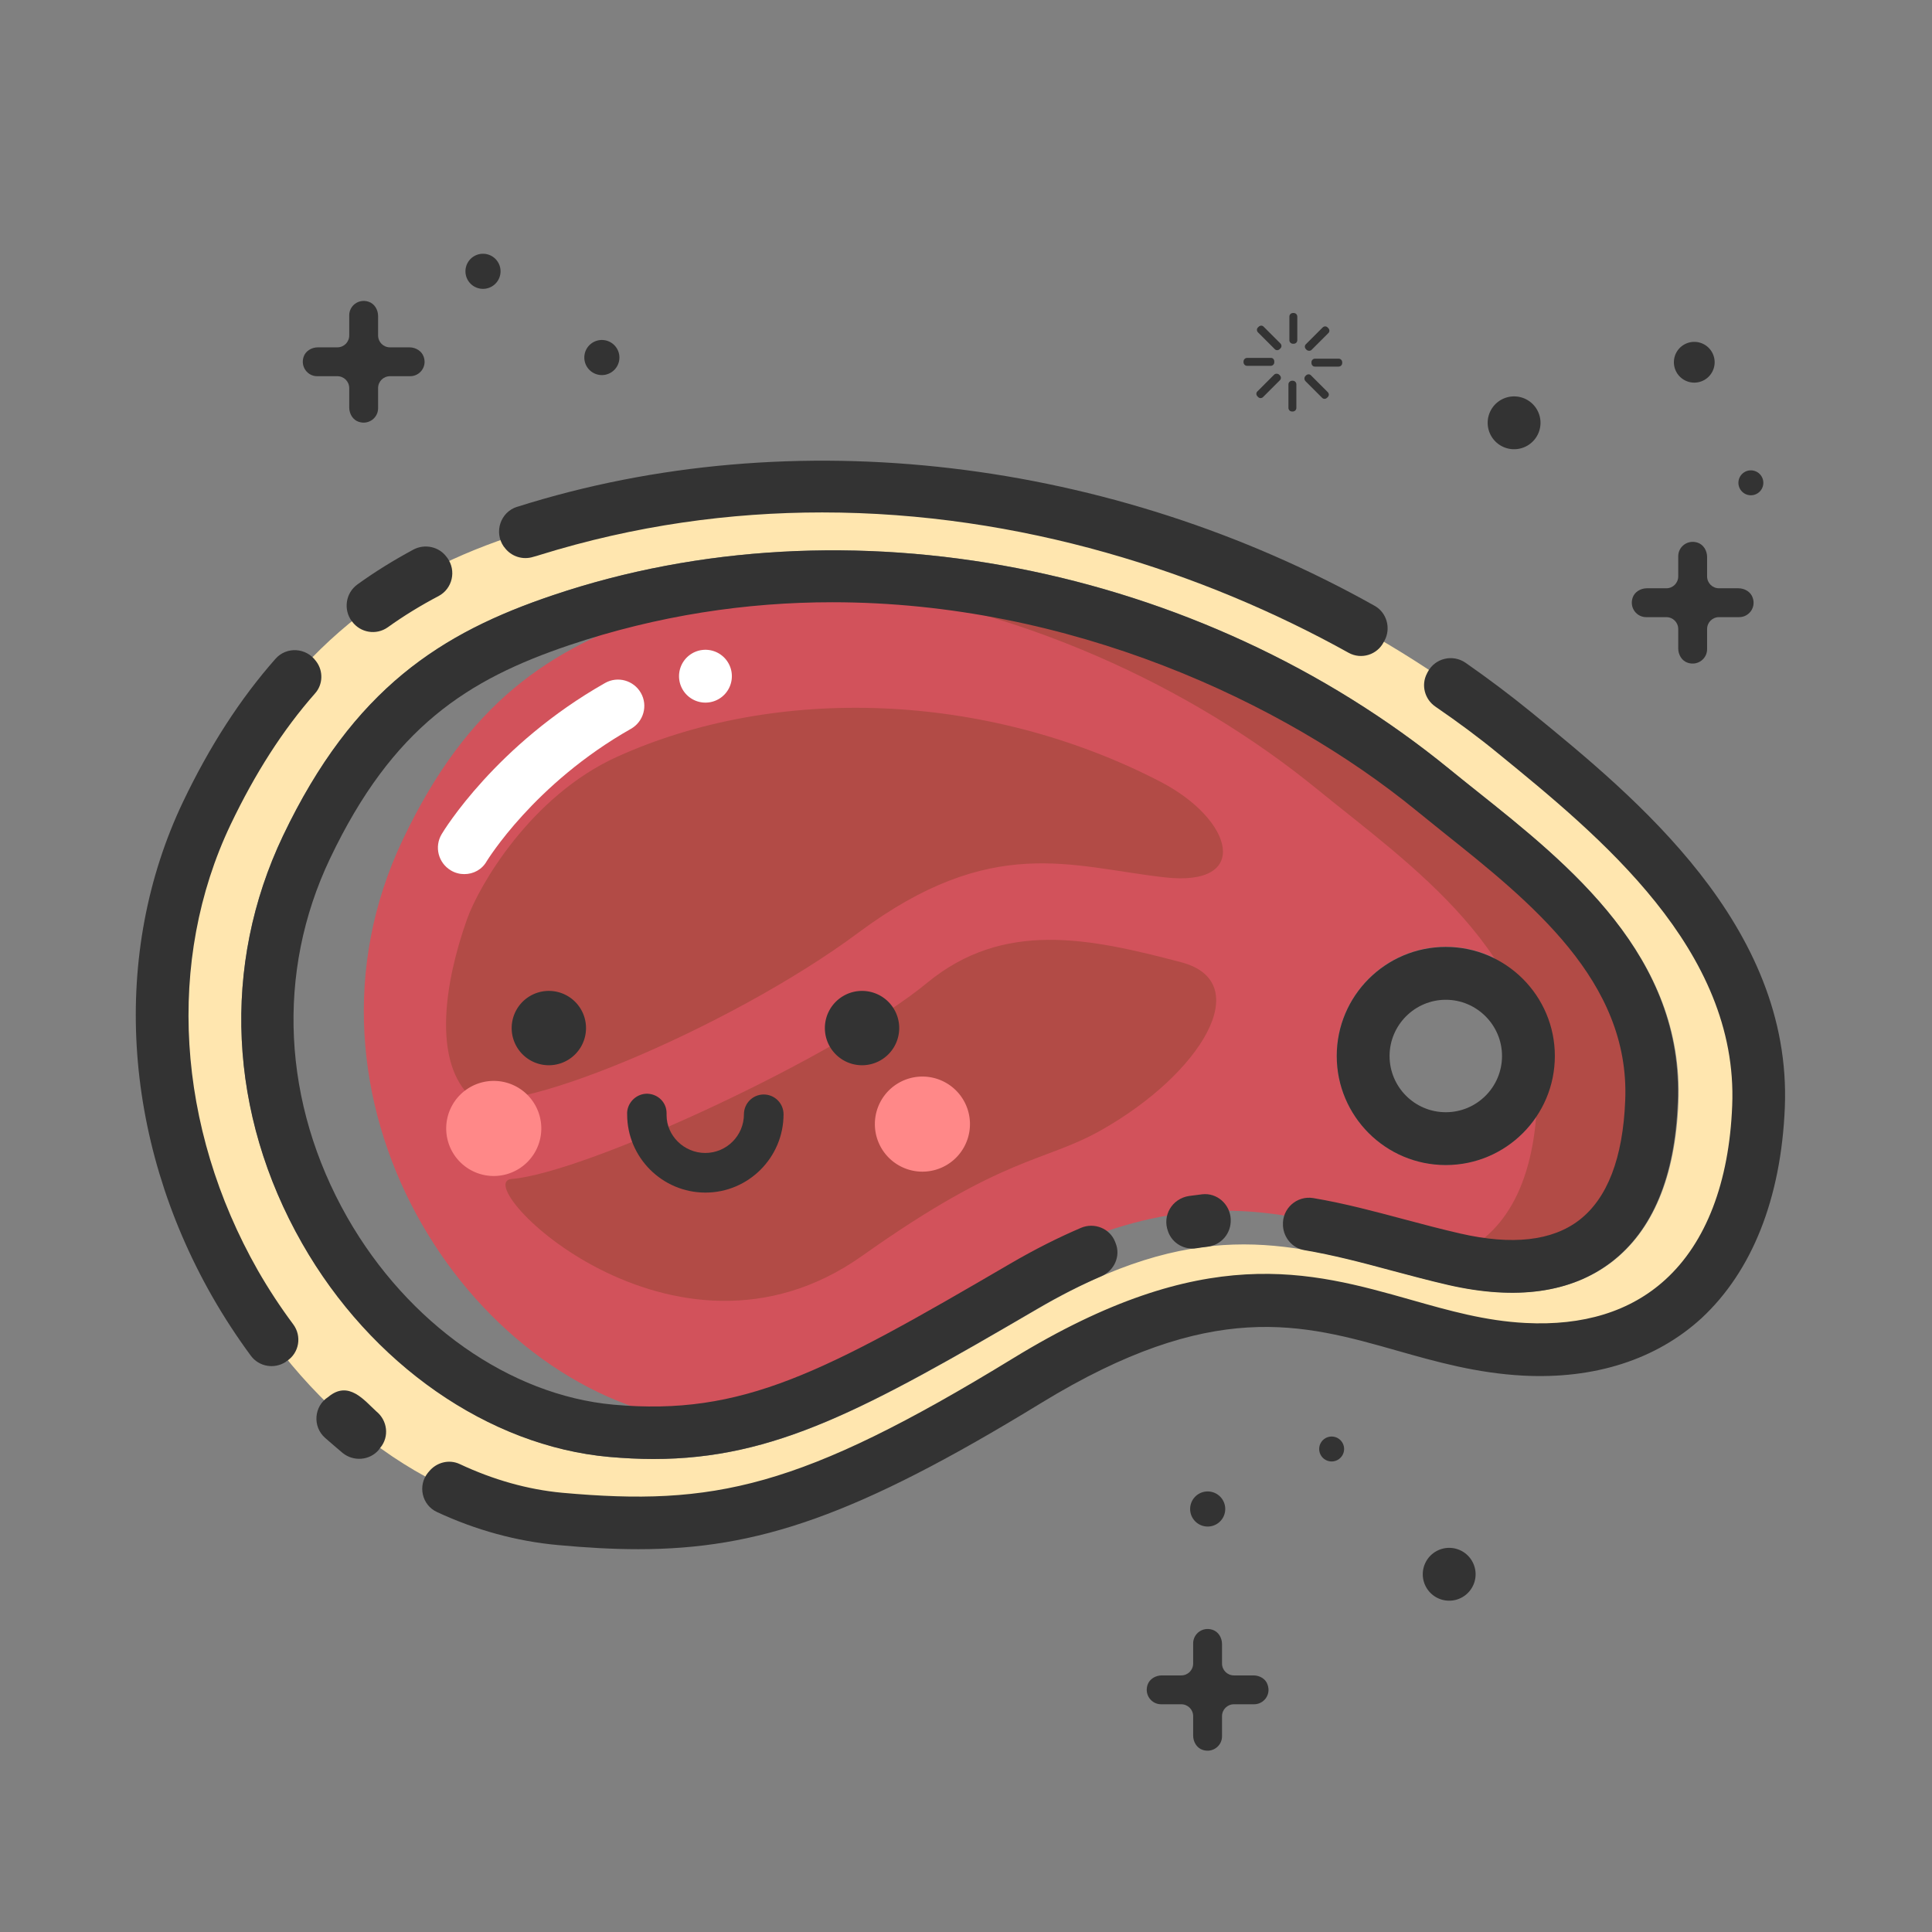 <?xml version="1.0" standalone="no"?><!DOCTYPE svg PUBLIC "-//W3C//DTD SVG 1.1//EN" "http://www.w3.org/Graphics/SVG/1.1/DTD/svg11.dtd"><svg t="1747183252741" class="icon" viewBox="0 0 1024 1024" version="1.1" xmlns="http://www.w3.org/2000/svg" p-id="1897" xmlns:xlink="http://www.w3.org/1999/xlink" width="200" height="200"><rect x="0" y="0" width="1024" height="1024" fill="#808080" stroke="none"/><path d="M749.4 414.5c-74.9-61.1-177.3-105.2-286.6-112.3-38.1 2.5-76.5 9.7-114.6 22.5C291 344 248 372.4 213.5 445c-64.8 136.1 32.9 290.3 152.4 308.2 47.6-7.1 92-31.7 166.7-75.4 61.9-36.2 107-39.9 147.8-33.6 66.2 15.6 105.1 32.9 138.5 18.4 28.3-10.1 44.8-37.5 46.6-82.9 3.2-77.7-68-126-116.1-165.2z m16.9 202.9c-31.9 0-57.8-25.9-57.8-57.8s25.9-57.8 57.8-57.8 57.8 25.9 57.8 57.8-25.9 57.8-57.8 57.8z" fill="#D2525B" p-id="1898"></path><path d="M802.7 388.3C670.8 280.7 465.1 218.8 269.8 284.7 203.7 307 149.5 347.4 109.6 431c-76.7 161 44.5 361.1 187 373.9 83.5 7.5 133-3.1 247.6-73.3 134-82 182.8-20.8 263.5-16.7 77.6 4 121-47.2 124.3-128.6 3.6-89.5-73.8-152.7-129.3-198z m51.6 280.6C833 685.1 804 689.2 768.1 681c-10.5-2.4-20.7-5.1-30.6-7.8-56.1-15-104.6-28-187.7 20.6-90.9 53.1-139 79.5-203.3 79.5-7.6 0-15.4-0.4-23.5-1.1-63.8-5.8-126.2-49.2-162.7-113.2-39.3-68.6-43-147.3-10.3-216 37.4-78.4 84.2-107.7 143-127.5 155.7-52.6 342.3-16.4 475.3 92.2 4.6 3.7 9.4 7.6 14.3 11.5 49.1 39.1 110.1 87.8 107 165.1-1.6 39.4-13.5 67.8-35.3 84.6z" fill="#FFE6AF" p-id="1899"></path><path d="M615 414.3c-92.4-47.8-203.5-51.4-287.9-13.2-45.8 20.7-73.4 68.6-79.6 86.2-12.3 34.7-17.3 73.7 0.6 92.7 15.5 16.4 138.4-34.7 206.9-85.7 70.7-52.6 112.6-34.9 162.2-29.3 46.2 5.3 36.8-30.5-2.2-50.7z" fill="#B24B46" p-id="1900"></path><path d="M583.5 599.1c-30.3 17.1-51 12.9-126.5 66.5-100.1 71-209.2-38.7-185.9-40.7 39.9-3.3 173.6-65.5 220.2-103.9 40.7-33.6 86.4-23.7 134.7-11 39.9 10.5 10.9 59-42.5 89.1z" fill="#B24B46" p-id="1901"></path><path d="M759.5 418.6c-74.9-61.1-177.3-105.2-286.6-112.3-10.2 0.7-20.4 1.7-30.6 3 97.8 12.5 188.3 53.8 256.2 109.3 48.1 39.2 119.3 87.5 116.2 165.2-1.8 45.4-18.3 72.8-46.6 82.9-0.7 0.3-1.4 0.5-2 0.8 25 5.5 44.8 7.1 63-0.8 28.3-10.1 44.8-37.5 46.6-82.9 3.1-77.7-68.2-126-116.2-165.2z" fill="#B24B46" p-id="1902"></path><path d="M456.9 544.9m-19.7 0a19.7 19.7 0 1 0 39.4 0 19.7 19.7 0 1 0-39.4 0Z" fill="#333333" p-id="1903"></path><path d="M290.9 544.9m-19.7 0a19.7 19.7 0 1 0 39.4 0 19.7 19.7 0 1 0-39.4 0Z" fill="#333333" p-id="1904"></path><path d="M373.9 632.1c-22.9 0-41.5-18.6-41.5-41.5v-1.1c0.4-5.6 5.3-10 10.9-9.8 5.7 0.3 10.1 4.8 10 10.5v0.9c0 10.8 9.2 20 20.5 20s20.5-9.2 20.5-20.5c0-5.8 4.7-10.5 10.5-10.5s10.5 4.7 10.5 10.5c0 22.9-18.6 41.5-41.4 41.5z" fill="#333333" p-id="1905"></path><path d="M488.9 595.8m-25.2 0a25.2 25.2 0 1 0 50.4 0 25.2 25.2 0 1 0-50.4 0Z" fill="#FF8888" p-id="1906"></path><path d="M261.7 598.1m-25.2 0a25.2 25.2 0 1 0 50.4 0 25.2 25.2 0 1 0-50.4 0Z" fill="#FF8888" p-id="1907"></path><path d="M766.3 501.9c-31.9 0-57.8 25.9-57.8 57.8s25.9 57.8 57.8 57.8 57.8-25.9 57.8-57.8-25.9-57.8-57.8-57.8z m0 87.6c-16.5 0-29.8-13.4-29.8-29.8s13.4-29.8 29.8-29.8 29.8 13.4 29.8 29.8-13.3 29.8-29.8 29.8zM619.1 652.7c0 0.1 0.1 0.2 0.1 0.3 2.3 6.1 8.6 9.6 15 8.6 1.9-0.3 3.9-0.6 5.8-0.8 7.3-0.9 12.6-7.1 12.3-14.4v-0.3c-0.4-7.9-7.3-14-15.1-13.1-2.3 0.3-4.7 0.6-7 0.9-9 1.4-14.3 10.4-11.1 18.8z" fill="#333333" p-id="1908"></path><path d="M782.6 419.2c-4.9-3.9-9.7-7.7-14.3-11.5-133-108.6-319.6-144.8-475.3-92.2-58.8 19.8-105.6 49.1-143 127.5-32.7 68.6-29 147.4 10.1 216 36.5 64.1 98.9 107.5 162.7 113.2 8.1 0.7 15.9 1.1 23.5 1.1 64.3 0 112.4-26.4 203.3-79.5 12.1-7.1 23.5-12.8 34.2-17.4 6.8-2.9 10.3-10.7 7.5-17.5-0.1-0.3-0.2-0.5-0.3-0.8-2.8-7.1-11.1-10.3-18.1-7.3-11.9 5.1-24.3 11.3-37.5 19-98.8 57.7-141.6 80.9-210.3 74.7-54.9-5-108.9-43-141-99.2-34.5-60.6-37.9-129.9-9.2-190.2 33.2-69.8 73.1-95 126.7-113.1 47.2-15.9 94.2-22.8 139.5-22.8 125.9 0 239 52.8 309.3 110.2 4.7 3.8 9.5 7.7 14.5 11.7 46.4 37 99.1 79 96.5 142.1-1.2 30.7-9.5 52-24.4 63.5-14.3 11-35.5 13.4-63 7.1-10-2.3-19.9-4.9-29.6-7.5-15.8-4.2-31.7-8.5-48.4-11.3-8.7-1.4-16.5 5.6-16 14.4v0.3c0.4 6.4 5 11.8 11.3 12.9 15.3 2.6 30.3 6.5 45.8 10.7 9.9 2.6 20.1 5.4 30.6 7.8 36 8.2 65 4.1 86.2-12.1 21.9-16.7 33.8-45.2 35.3-84.5 3.5-77.5-57.5-126.2-106.6-165.3zM237.1 295.7c-0.1-0.2-0.3-0.3-0.4-0.5-4-5.5-11.6-7.1-17.6-3.9-10.4 5.6-20.3 11.7-29.7 18.5-6.2 4.5-7.5 13.2-3 19.4l0.2 0.2c4.4 6 12.8 7.4 18.9 3.1 8.5-6.1 17.5-11.6 27-16.6 7.3-3.9 9.5-13.4 4.6-20.2z" fill="#333333" p-id="1909"></path><path d="M285.9 294.2c50.8-15.8 101.1-22.6 149.9-22.6 105.1 0 202.4 31.8 279 74.4 6.7 3.7 15.1 1.1 18.6-5.7l0.5-0.9c3.4-6.5 1.1-14.7-5.3-18.3-139.1-78-307.9-98.9-454.4-52.5h-0.1c-8.9 2.8-12.4 13.5-7.1 21.1 0.1 0.1 0.1 0.2 0.2 0.2 3.5 5 9.8 7.1 15.6 5.2 1.2-0.3 2.2-0.6 3.1-0.9zM152 721.4c6.6-4.3 8.1-13.2 3.4-19.5-6.7-9-12.9-18.4-18.7-28.5C93.4 597.3 88 509 122.2 437.1c13-27.2 27.7-50.2 44.8-69.6 4.2-4.7 4.4-11.8 0.7-16.8-0.1-0.1-0.2-0.2-0.3-0.4-5.2-7.1-15.6-7.7-21.4-1.1-18.8 21.3-35 46.5-49 75.8-38.2 80.2-32.4 178.2 15.5 262.2 6.3 11 13.1 21.4 20.4 31.3 4.3 5.9 12.5 7.3 18.6 3.3 0.1-0.2 0.3-0.3 0.5-0.4zM201.6 767.3c4.8-5.8 3.8-14.4-2.1-19.2-6.3-5.7-14.7-16.8-25.5-7.7-7.6 4.8-8.5 15.7-1.7 21.7 3.1 2.7 6.2 5.4 9.3 8 5.8 4.7 14.4 4 19.2-1.7 0.2-0.5 0.5-0.8 0.8-1.1zM811.6 377.5c-11.3-9.2-22.9-17.9-34.8-26.2-6.8-4.7-16.2-2.5-20.1 4.9-0.1 0.3-0.3 0.5-0.4 0.8-3.2 6.1-1.2 13.7 4.6 17.6 11.8 8.1 22.9 16.3 33.1 24.7 53.8 43.9 127.5 104.1 124.1 186.7-1.6 40.7-13.9 72.6-35.4 92.2-18.5 16.9-43.5 24.6-74.2 23-21.3-1.1-40.3-6.5-60.4-12.2-54-15.3-109.8-31.1-211.1 30.9-113.1 69.2-158.9 78.5-239 71.3-18.3-1.7-36.6-6.9-54.3-15.2-5.7-2.7-12.4-0.9-16.3 3.9-0.2 0.2-0.4 0.5-0.6 0.7-5.5 6.8-3.2 17.1 4.8 20.8 20.6 9.6 42.2 15.5 64 17.5 15.1 1.4 29.2 2.2 42.7 2.2 63.2 0 115.5-17.5 213.4-77.4 90.9-55.6 138.5-42.1 188.9-27.8 20.7 5.9 42.2 11.9 66.6 13.2 37.9 2 70.6-8.5 94.5-30.3C928.6 673.9 944 635.3 946 587c3.9-96.6-79.4-164.6-134.4-209.5z" fill="#333333" p-id="1910"></path><path d="M246.1 463.3c-2.4 0-4.9-0.6-7.2-2-6.6-4-8.8-12.5-4.8-19.2 1.1-1.9 28.9-47.4 86.6-80.1 6.7-3.8 15.2-1.4 19 5.3 3.8 6.7 1.4 15.2-5.3 19-51.4 29.1-76.1 69.7-76.4 70.1-2.5 4.5-7.1 6.9-11.9 6.9z" fill="#FFFFFF" p-id="1911"></path><path d="M360.046 360.406a14 14 0 1 0 27.712-4.009 14 14 0 1 0-27.712 4.009Z" fill="#FFFFFF" p-id="1912"></path><path d="M921.4 311.8h-10.3c-3.5 0-6.3-2.8-6.3-6.3v-10.3c0-3.3-1.9-6.6-5.1-7.6-5.3-1.7-10.2 2.2-10.2 7.2v10.7c0 3.5-2.8 6.3-6.3 6.3h-10.3c-3.3 0-6.6 1.9-7.6 5.1-1.7 5.3 2.2 10.2 7.2 10.2h10.7c3.5 0 6.3 2.8 6.3 6.3v10.3c0 3.3 1.9 6.6 5.1 7.6 5.3 1.7 10.2-2.2 10.2-7.2v-10.7c0-3.5 2.8-6.3 6.3-6.3h10.7c5 0 9-4.9 7.2-10.2-1-3.2-4.3-5.1-7.6-5.1z" fill="#333333" p-id="1913"></path><path d="M319 189.5m-9.3 0a9.3 9.3 0 1 0 18.6 0 9.3 9.3 0 1 0-18.6 0Z" fill="#333333" p-id="1914"></path><path d="M928 255.9m-6.6 0a6.6 6.6 0 1 0 13.2 0 6.6 6.6 0 1 0-13.2 0Z" fill="#333333" p-id="1915"></path><path d="M802.5 224.1m-14 0a14 14 0 1 0 28 0 14 14 0 1 0-28 0Z" fill="#333333" p-id="1916"></path><path d="M898 192m-10.8 0a10.8 10.8 0 1 0 21.6 0 10.8 10.8 0 1 0-21.6 0Z" fill="#333333" p-id="1917"></path><path d="M217 184.1h-10.3c-3.5 0-6.3-2.8-6.3-6.3v-10.3c0-3.3-1.9-6.6-5.1-7.6-5.3-1.7-10.2 2.2-10.2 7.2v10.7c0 3.5-2.8 6.3-6.3 6.3h-10.3c-3.3 0-6.6 1.9-7.6 5.1-1.7 5.3 2.2 10.2 7.2 10.2h10.7c3.5 0 6.3 2.8 6.3 6.3V216c0 3.3 1.9 6.6 5.1 7.6 5.3 1.7 10.2-2.2 10.2-7.2v-10.7c0-3.5 2.8-6.3 6.3-6.3h10.7c5 0 9-4.9 7.2-10.2-1-3.1-4.2-5.1-7.6-5.1z" fill="#333333" p-id="1918"></path><path d="M256 143.8m-9.3 0a9.3 9.3 0 1 0 18.6 0 9.3 9.3 0 1 0-18.6 0Z" fill="#333333" p-id="1919"></path><path d="M768.1 834.4m-14 0a14 14 0 1 0 28 0 14 14 0 1 0-28 0Z" fill="#333333" p-id="1920"></path><path d="M705.8 768m-6.6 0a6.6 6.6 0 1 0 13.2 0 6.6 6.6 0 1 0-13.2 0Z" fill="#333333" p-id="1921"></path><path d="M664.4 888H654c-3.5 0-6.3-2.8-6.3-6.3v-10.3c0-3.3-1.9-6.6-5.1-7.6-5.3-1.7-10.2 2.2-10.2 7.2v10.7c0 3.5-2.8 6.3-6.3 6.3h-10.3c-3.3 0-6.6 1.9-7.6 5.1-1.7 5.3 2.2 10.2 7.2 10.2h10.7c3.5 0 6.3 2.8 6.3 6.3v10.3c0 3.3 1.9 6.6 5.1 7.6 5.3 1.7 10.2-2.2 10.2-7.2v-10.7c0-3.5 2.8-6.3 6.3-6.3h10.7c5 0 9-4.9 7.2-10.2-0.9-3.2-4.2-5.1-7.5-5.1z" fill="#333333" p-id="1922"></path><path d="M640.1 799.8m-9.3 0a9.3 9.3 0 1 0 18.6 0 9.3 9.3 0 1 0-18.6 0Z" fill="#333333" p-id="1923"></path><path d="M685.7 182.2h-0.4c-1.1 0-1.9-0.9-1.9-1.9v-12.5c0-1.1 0.9-1.9 1.9-1.9h0.4c1.1 0 1.9 0.9 1.9 1.9v12.5c0 1-0.8 1.9-1.9 1.9zM678.6 184.7l-0.3 0.3c-0.8 0.8-2 0.8-2.7 0l-8.8-8.8c-0.8-0.8-0.8-2 0-2.7l0.3-0.3c0.8-0.8 2-0.8 2.7 0l8.8 8.8c0.8 0.8 0.8 2 0 2.7zM675.4 191.6v0.4c0 1.1-0.9 1.9-1.9 1.9H661c-1.1 0-1.9-0.9-1.9-1.9v-0.4c0-1.1 0.9-1.9 1.9-1.9h12.5c1.1-0.1 1.9 0.8 1.9 1.9zM678 198.6l0.3 0.3c0.8 0.8 0.8 2 0 2.7l-8.8 8.8c-0.8 0.8-2 0.8-2.7 0l-0.3-0.3c-0.8-0.8-0.8-2 0-2.7l8.8-8.8c0.7-0.7 1.9-0.7 2.7 0zM684.8 201.8h0.4c1.1 0 1.9 0.9 1.9 1.9v12.5c0 1.1-0.9 1.9-1.9 1.9h-0.4c-1.1 0-1.9-0.9-1.9-1.9v-12.5c0-1 0.9-1.9 1.9-1.9zM691.9 199.3l0.3-0.3c0.8-0.8 2-0.8 2.7 0l8.8 8.8c0.8 0.8 0.8 2 0 2.7l-0.3 0.3c-0.8 0.8-2 0.8-2.7 0l-8.8-8.8c-0.7-0.8-0.7-2 0-2.7zM695.1 192.4v-0.4c0-1.1 0.9-1.9 1.9-1.9h12.5c1.1 0 1.9 0.9 1.9 1.9v0.4c0 1.1-0.9 1.9-1.9 1.9H697c-1 0.1-1.9-0.8-1.9-1.9zM692.5 185.4l-0.3-0.3c-0.8-0.8-0.8-2 0-2.7l8.8-8.8c0.8-0.8 2-0.8 2.7 0l0.3 0.3c0.8 0.8 0.8 2 0 2.7l-8.8 8.8c-0.7 0.7-1.9 0.7-2.7 0z" fill="#333333" p-id="1924"></path></svg>